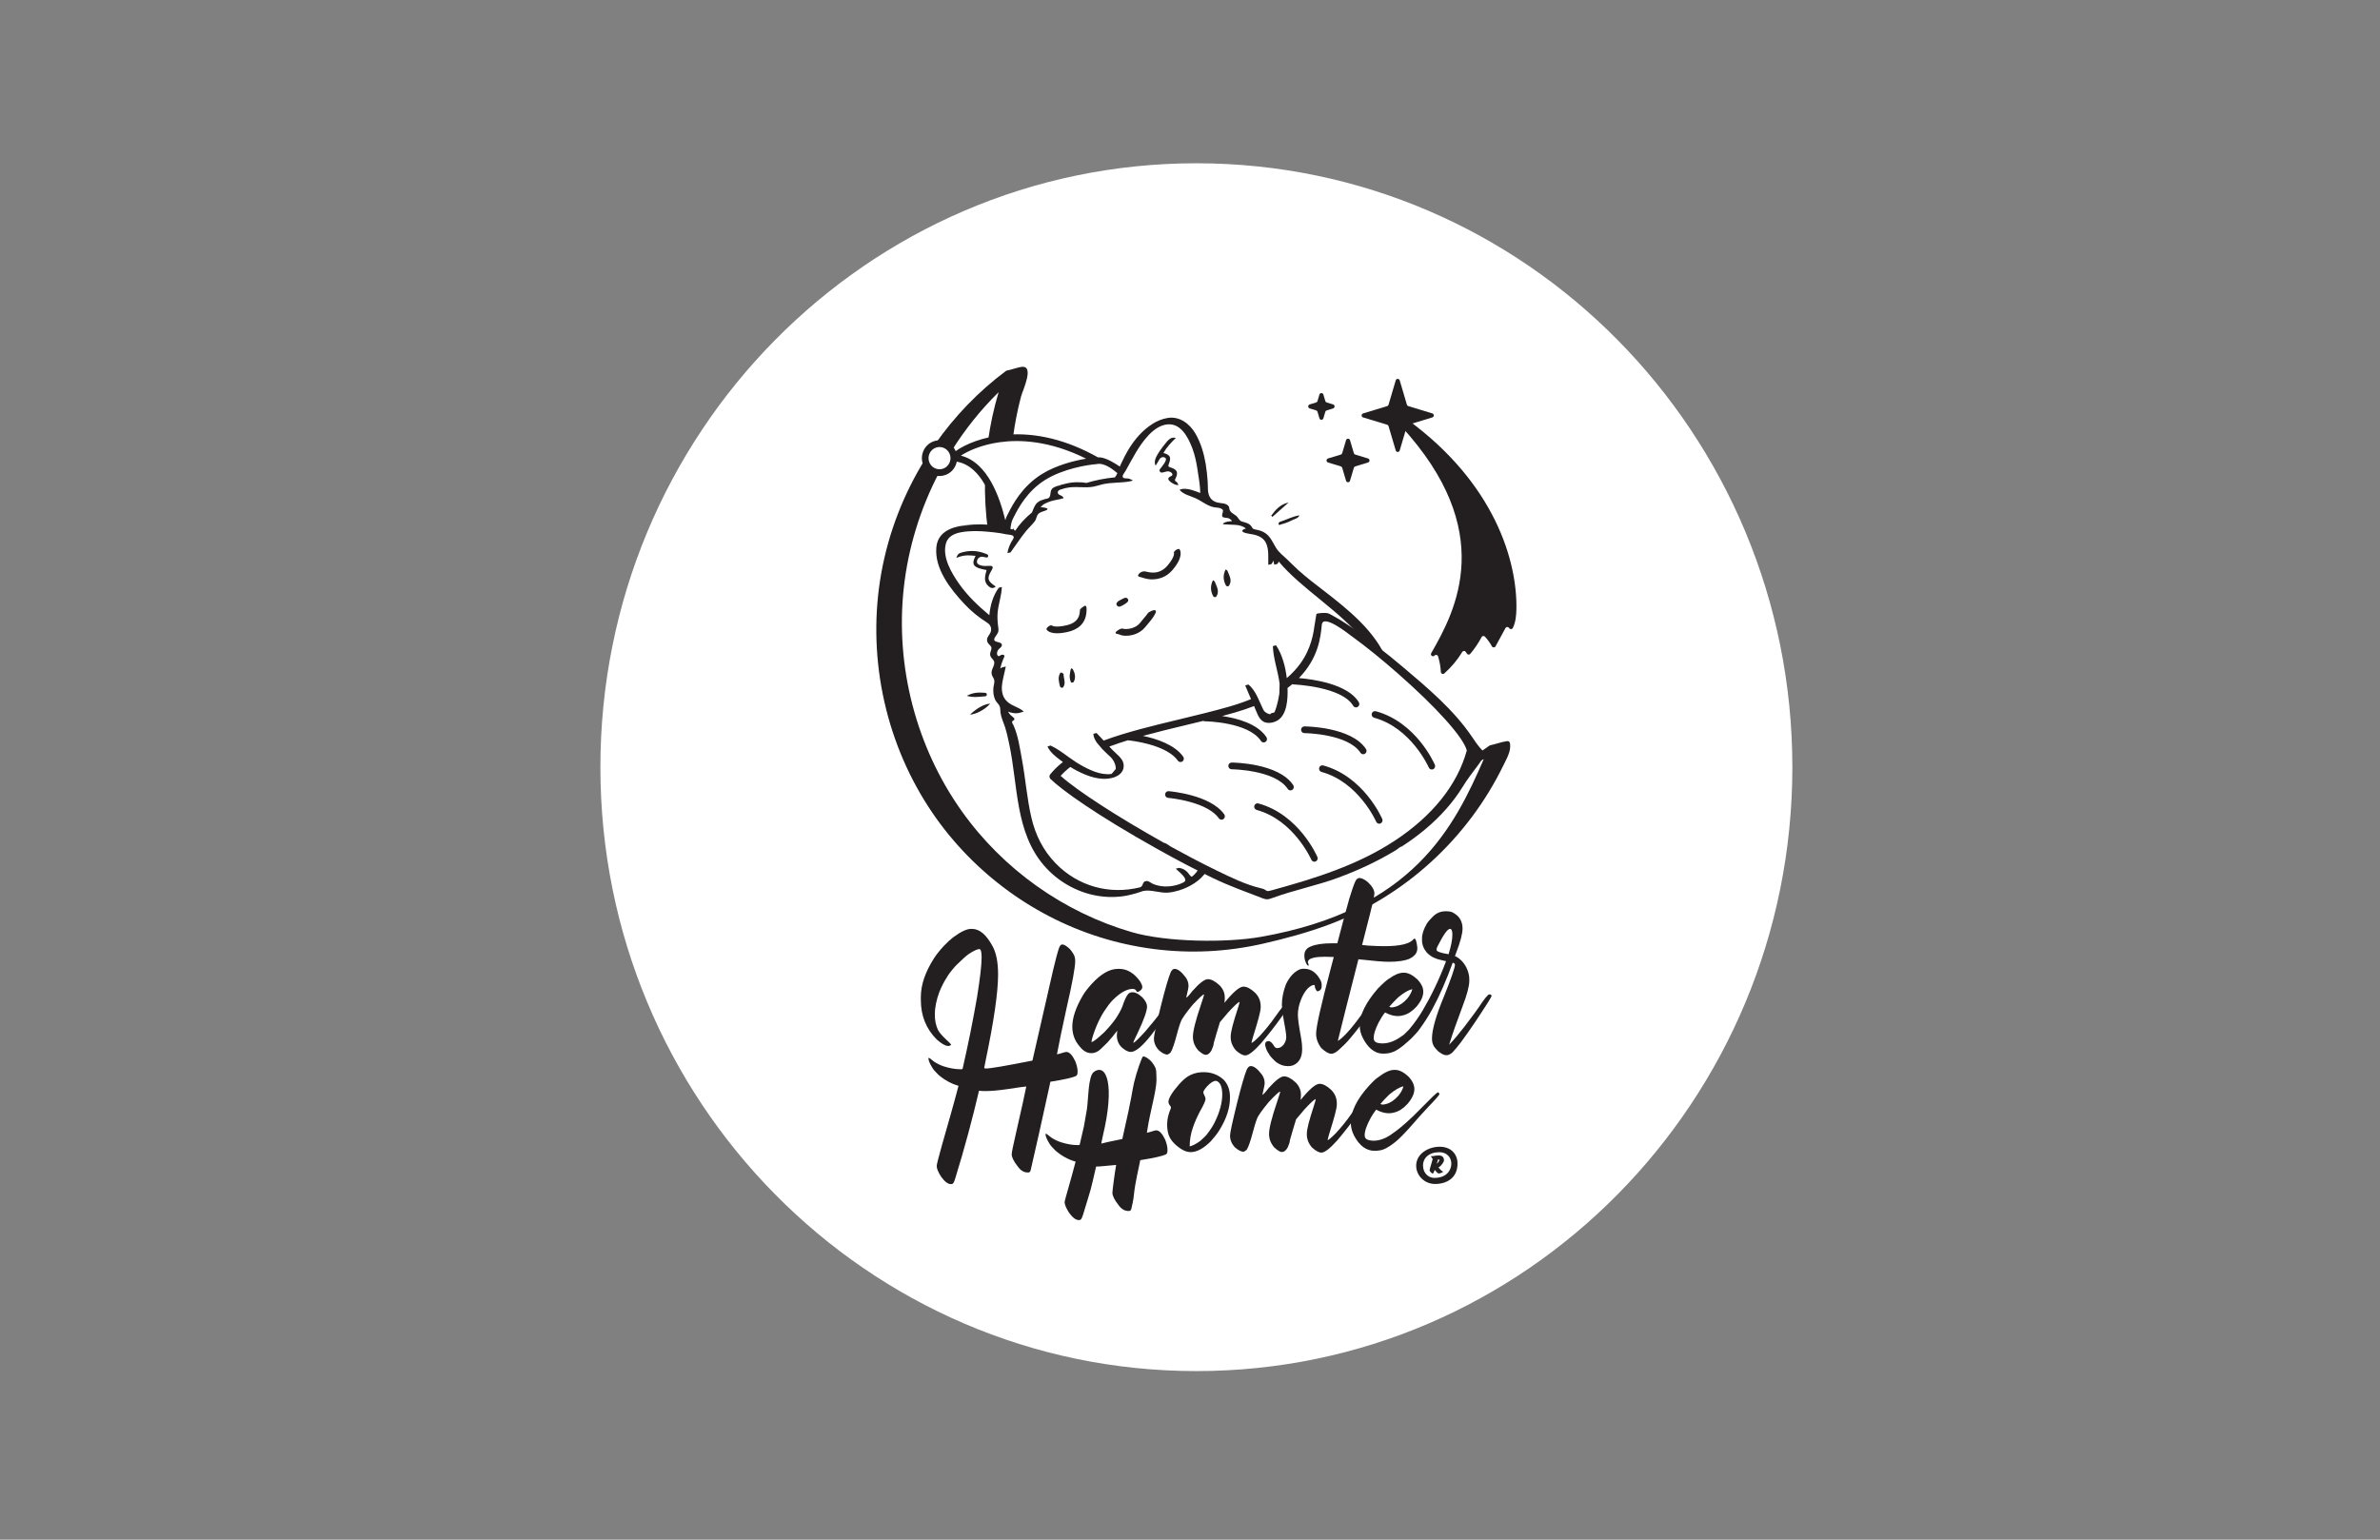 <?xml version="1.0" encoding="UTF-8" standalone="no"?>
<svg
   xmlns:dc="http://purl.org/dc/elements/1.1/"
   xmlns:cc="http://creativecommons.org/ns#"
   xmlns:rdf="http://www.w3.org/1999/02/22-rdf-syntax-ns#"
   xmlns:svg="http://www.w3.org/2000/svg"
   xmlns="http://www.w3.org/2000/svg"
   xmlns:sodipodi="http://sodipodi.sourceforge.net/DTD/sodipodi-0.dtd"
   xmlns:inkscape="http://www.inkscape.org/namespaces/inkscape"
   sodipodi:docname="bc-BACK.svg"
   inkscape:version="1.0beta2 (2b71d25, 2019-12-03)"
   width="85mm"
   height="55mm"
   viewBox="0 0 85 55"
   version="1.1"
   id="SVGRoot">
  <rect x="0" y="0" width="85" height="55" fill="#808080" stroke="none"/>
  <defs
     id="defs106">
    <clipPath
       clipPathUnits="userSpaceOnUse"
       id="clipPath167">
      <path
         d="M 0,305.297 H 360.263 V 0 H 0 Z"
         id="path165"
         inkscape:connector-curvature="0" />
    </clipPath>
    <clipPath
       id="clipPath531"
       clipPathUnits="userSpaceOnUse">
      <path
         inkscape:connector-curvature="0"
         id="path529"
         d="M 0,595.276 H 841.89 V 0 H 0 Z" />
    </clipPath>
  </defs>
  <sodipodi:namedview
     inkscape:snap-text-baseline="false"
     inkscape:window-maximized="0"
     inkscape:window-y="23"
     inkscape:window-x="0"
     inkscape:window-height="799"
     inkscape:window-width="1440"
     showgrid="false"
     inkscape:document-rotation="0"
     inkscape:current-layer="layer1"
     inkscape:document-units="mm"
     inkscape:cy="132.29607"
     inkscape:cx="200.18365"
     inkscape:zoom="1.3287798"
     inkscape:pageshadow="2"
     inkscape:pageopacity="0.0"
     borderopacity="1.0"
     bordercolor="#666666"
     pagecolor="#ffffff"
     id="base">
    <inkscape:grid
       type="xygrid"
       id="grid869" />
  </sodipodi:namedview>
  <g
     id="layer1"
     inkscape:groupmode="layer"
     inkscape:label="Layer 1">
    <g
       transform="matrix(0.074,0,0,-0.075,11.407,49.348)"
       clip-path="url(#clipPath531)"
       id="g527">
      <g
         transform="translate(710.887,292.57)"
         id="g533">
        <path
           inkscape:connector-curvature="0"
           id="path535"
           style="fill:#ffffff;fill-opacity:1;fill-rule:nonzero;stroke:none"
           d="m 0,0 c 0,-158.857 -128.78,-287.638 -287.638,-287.638 -158.858,0 -287.637,128.781 -287.637,287.638 0,158.858 128.779,287.638 287.637,287.638 C -128.78,287.638 0,158.858 0,0" />
      </g>
      <g
         transform="translate(312.431,326.547)"
         id="g537">
        <path
           inkscape:connector-curvature="0"
           id="path539"
           style="fill:#231f20;fill-opacity:1;fill-rule:nonzero;stroke:none"
           d="M 0,0 C 3.099,1.679 5.865,1.693 8.66,1.46 9.093,1.424 9.659,1.341 9.685,0.711 9.705,0.204 9.529,-0.177 8.9,-0.219 6.148,-0.404 3.392,-0.956 0,0" />
      </g>
      <g
         transform="translate(323.742,322.847)"
         id="g541">
        <path
           inkscape:connector-curvature="0"
           id="path543"
           style="fill:#231f20;fill-opacity:1;fill-rule:nonzero;stroke:none"
           d="M 0,0 C -2.331,-2.756 -6.948,-5.181 -9.757,-5.221 -6.113,-1.976 -2.953,-0.248 0,0" />
      </g>
      <g
         transform="translate(473.03,412.532)"
         id="g545">
        <path
           inkscape:connector-curvature="0"
           id="path547"
           style="fill:#231f20;fill-opacity:1;fill-rule:nonzero;stroke:none"
           d="m 0,0 c -0.8,-1.573 -2.314,-1.691 -3.532,-2.312 -1.748,-0.889 -3.557,-1.558 -5.451,-2.029 -0.396,-0.098 -0.925,-0.61 -1.11,0.163 -0.115,0.483 0.243,0.957 0.708,1.098 C -6.297,-2.143 -3.437,-0.51 0,0" />
      </g>
      <g
         transform="translate(459.387,412.4)"
         id="g549">
        <path
           inkscape:connector-curvature="0"
           id="path551"
           style="fill:#231f20;fill-opacity:1;fill-rule:nonzero;stroke:none"
           d="M 0,0 C 2.133,2.871 4.501,5.458 8.376,6.23 5.76,3.94 3.144,1.651 0.527,-0.639 0.352,-0.426 0.176,-0.213 0,0" />
      </g>
      <g
         transform="translate(414.565,426.869)"
         id="g553">
        <path
           inkscape:connector-curvature="0"
           id="path555"
           style="fill:#231f20;fill-opacity:1;fill-rule:nonzero;stroke:none"
           d="m 0,0 c -1.629,0.112 -2.843,0.847 -3.945,1.693 -1.04,0.8 -1.42,1.732 0.136,2.518 0.431,0.217 1.151,0.366 0.878,1.152 -0.197,0.568 -0.702,0.831 -1.21,1.062 -0.864,0.392 -1.73,0.084 -2.539,-0.135 -0.789,-0.214 -1.634,-0.588 -2.18,0.143 -0.706,0.945 0.349,1.553 0.773,2.236 0.452,0.731 1.097,1.348 1.505,2.098 0.431,0.793 1.131,1.92 -0.041,2.443 -0.852,0.381 -2.004,0.072 -2.606,-1.037 -0.523,-0.964 -1.147,-1.872 -1.757,-2.856 -1.039,2.04 -0.119,4.308 3.657,9.252 2.833,3.709 3.867,4.413 6.098,3.949 -2.3,-2.215 -4.428,-4.433 -5.986,-7.167 3.29,-0.91 3.878,-2.007 2.632,-5.185 C -5.003,9.101 -4.981,8.81 -3.792,8.461 -0.546,7.509 0.074,6.025 -1.399,3.155 -1.697,2.577 -1.879,2.158 -1.219,1.799 -0.552,1.437 -0.251,0.857 0,0" />
      </g>
      <g
         transform="translate(307.392,392.251)"
         id="g557">
        <path
           inkscape:connector-curvature="0"
           id="path559"
           style="fill:#231f20;fill-opacity:1;fill-rule:nonzero;stroke:none"
           d="M 0,0 C 0.427,1.287 0.916,2.039 1.887,2.354 5.995,3.687 10.079,3.606 14.097,2.014 14.672,1.786 15.682,1.552 15.322,0.621 15.046,-0.095 14.233,0.258 13.629,0.358 13.242,0.422 12.854,0.568 12.47,0.558 11.123,0.52 10.209,-0.201 9.986,-1.5 c -0.224,-1.306 0.87,-1.805 1.831,-2.073 1.284,-0.358 2.633,-0.298 3.981,-0.219 1.428,0.084 2.402,-0.197 1.278,-2.025 -2.427,-3.949 -2.066,-5.22 1.949,-7.811 -1.163,-1.074 -2.276,-0.845 -3.337,0.02 -2.759,2.247 -1.802,5.047 -1.092,7.797 C 8.159,-4.647 7.1,-3.288 9.292,0.98 5.23,1.443 3.076,1.241 0,0" />
      </g>
      <g
         transform="translate(388.258,369.99)"
         id="g561">
        <path
           inkscape:connector-curvature="0"
           id="path563"
           style="fill:#231f20;fill-opacity:1;fill-rule:nonzero;stroke:none"
           d="M 0,0 C -1.1,-0.635 -2.491,-1.633 -3.397,-0.328 -4.084,0.663 -2.821,1.7 -1.85,2.129 -0.66,2.653 0.973,4.004 1.874,2.778 2.757,1.578 1.107,0.639 0,0" />
      </g>
      <g
         transform="translate(359.152,336.945)"
         id="g565">
        <path
           inkscape:connector-curvature="0"
           id="path567"
           style="fill:#231f20;fill-opacity:1;fill-rule:nonzero;stroke:none"
           d="m 0,0 c -0.033,-2.038 1.204,-4.169 -0.095,-6.189 -0.462,-0.718 -1.482,-0.243 -1.623,0.311 -0.527,2.065 -1.127,4.236 0.037,6.252 C -1.304,1.026 -0.532,0.579 0,0" />
      </g>
      <g
         transform="translate(362.757,339.65)"
         id="g569">
        <path
           inkscape:connector-curvature="0"
           id="path571"
           style="fill:#231f20;fill-opacity:1;fill-rule:nonzero;stroke:none"
           d="M 0,0 C 0.588,-0.23 0.782,-0.243 0.832,-0.334 1.894,-2.288 2.433,-4.317 1.31,-6.413 1.051,-6.896 0.152,-6.994 -0.07,-6.511 -1.07,-4.34 -0.589,-2.22 0,0" />
      </g>
      <g
         transform="translate(431.267,381.639)"
         id="g573">
        <path
           inkscape:connector-curvature="0"
           id="path575"
           style="fill:#231f20;fill-opacity:1;fill-rule:nonzero;stroke:none"
           d="M 0,0 C 0.418,-0.337 0.78,-0.482 0.876,-0.729 1.757,-3 3.265,-5.246 1.65,-7.742 1.315,-8.26 0.418,-8.222 0.069,-7.567 -1.25,-5.096 -1.321,-2.601 0,0" />
      </g>
      <g
         transform="translate(437.387,386.798)"
         id="g577">
        <path
           inkscape:connector-curvature="0"
           id="path579"
           style="fill:#231f20;fill-opacity:1;fill-rule:nonzero;stroke:none"
           d="M 0,0 C 0.418,-0.337 0.78,-0.481 0.876,-0.729 1.757,-2.999 3.265,-5.246 1.65,-7.742 1.315,-8.26 0.418,-8.221 0.069,-7.566 -1.25,-5.096 -1.321,-2.601 0,0" />
      </g>
      <g
         transform="translate(353.628,359.896)"
         id="g581">
        <path
           inkscape:connector-curvature="0"
           id="path583"
           style="fill:#231f20;fill-opacity:1;fill-rule:nonzero;stroke:none"
           d="m 0,0 z m 0,0 z m 2.432,-3.547 c -3.555,0 -4.757,1.261 -5.095,1.769 -0.49,0.736 2.043,2.533 2.56,1.916 0.18,-0.13 1.761,-1.105 7.145,0.133 5.612,1.291 6.327,4.712 6.375,7.173 0.018,0.873 2.421,2.139 2.432,2.139 C 16.733,9.565 16.637,8.264 16.619,7.38 16.483,0.578 11.727,-1.937 7.76,-2.85 5.566,-3.354 3.82,-3.547 2.432,-3.547" />
      </g>
      <g
         transform="translate(412.51,394.512)"
         id="g585">
        <path
           inkscape:connector-curvature="0"
           id="path587"
           style="fill:#231f20;fill-opacity:1;fill-rule:nonzero;stroke:none"
           d="m 0,0 z m 0,0 z m 0,0 z m -10.712,-12.495 c -2.749,-0.001 -4.932,1.033 -5.917,1.192 -2.111,0.341 0.542,2.953 2.569,2.61 1.489,-0.252 6.58,-2.151 10.805,2.706 3.097,3.56 3.347,5.591 3.177,6.11 -0.404,0.71 2.2,2.431 2.706,1.706 0.383,-0.549 2.019,-3.611 -3.467,-9.917 -2.997,-3.446 -6.741,-4.407 -9.873,-4.407" />
      </g>
      <g
         transform="translate(389.299,355.165)"
         id="g589">
        <path
           inkscape:connector-curvature="0"
           id="path591"
           style="fill:#231f20;fill-opacity:1;fill-rule:nonzero;stroke:none"
           d="m 0,0 c -1.286,0 -2.345,0.208 -2.947,0.514 -0.788,0.4 -2.457,0.302 -2.056,1.091 0.4,0.789 2.719,2.163 3.506,1.764 0.715,-0.288 5.372,-0.566 8.152,2.629 3.145,3.615 3.778,4.607 3.803,4.648 0.465,0.741 3.004,1.893 3.751,1.438 C 14.957,11.632 13.65,9.761 13.208,9.005 13.103,8.825 12.408,7.732 9.071,3.896 6.502,0.943 2.737,0 0,0" />
      </g>
      <g
         transform="translate(322.668,405.171)"
         id="g593">
        <path
           inkscape:connector-curvature="0"
           id="path595"
           style="fill:#231f20;fill-opacity:1;fill-rule:nonzero;stroke:none"
           d="M 0,0 C 2.228,-0.186 4.455,-0.46 6.679,-0.757 7.152,-0.82 7.623,-0.901 8.093,-0.991 7.147,3.366 4.674,15.896 -1.424,24.884 -1.617,16.559 -1.134,8.234 0,0 m 252.002,-101.592 c -0.051,0.401 -0.147,0.695 -0.28,0.906 -0.499,0.795 -1.51,0.439 -2.566,0.236 -0.497,-0.095 -0.884,-0.17 -1.046,-0.214 -1.458,-0.39 -2.916,-0.782 -4.369,-1.19 -0.511,-0.143 -1.376,-0.22 -1.8,-0.529 -3.481,-2.537 -7.064,-4.92 -10.732,-7.154 -0.53,-1.459 -1.119,-2.894 -1.757,-4.307 3.344,1.588 6.631,3.292 9.853,5.114 -14.205,-32.184 -33.809,-71.832 -107.499,-84.674 -16.974,-2.959 -45.79,-2.529 -62.351,2.22 -32.836,9.417 -62.112,29.892 -82.093,57.613 -21.989,30.507 -32.142,68.929 -27.995,106.314 2.136,19.257 8.012,37.94 17.042,54.953 -2.809,0.085 -5.397,1.885 -6.339,4.707 -0.196,0.588 -0.3,1.183 -0.336,1.775 -10.383,-16.473 -17.675,-34.891 -21.199,-54.23 -6.995,-38.392 1.316,-78.841 22.744,-111.444 19.393,-29.508 49.025,-51.655 82.743,-62.09 16.896,-5.228 34.683,-7.504 52.351,-6.658 8.913,0.426 17.782,1.645 26.486,3.608 10.693,2.411 21.44,5.273 31.733,9.072 36.534,13.485 66.939,40.915 84.166,75.834 1.498,3.036 3.692,6.618 3.244,10.138 M -17.497,38.178 c 6.42,10.105 14.012,19.476 22.645,27.843 -2.322,-7.64 -4.023,-15.419 -5.121,-23.259 3.527,0.832 7.559,1.421 12.037,1.551 0.873,6.606 2.173,13.157 3.889,19.598 0.78,2.925 6.922,15.445 -0.151,14.083 -0.5,-0.096 -0.888,-0.172 -1.049,-0.215 -1.458,-0.391 -2.916,-0.782 -4.369,-1.19 -0.509,-0.143 -1.381,-0.22 -1.8,-0.529 -13.251,-9.773 -24.779,-21.629 -34.21,-34.951 0.02,0.007 0.038,0.016 0.058,0.023 3.111,1.038 6.435,-0.267 8.071,-2.954 M 12.489,1.072 9.15,-1.211 c 1.031,-0.223 2.058,-0.466 3.093,-0.66 0.384,-0.072 0.631,-0.167 0.78,-0.294 -0.188,1.078 -0.369,2.156 -0.534,3.237 m 1.119,-6.35 c -0.074,0.376 -0.157,0.751 -0.228,1.127 -0.085,0.449 -0.162,0.9 -0.242,1.349 -0.062,-0.178 -0.169,-0.385 -0.318,-0.631 -1.257,-2.083 -2.461,-4.216 -2.763,-6.831 0.681,0.924 1.402,1.821 2.036,2.777 0.494,0.745 1.001,1.48 1.515,2.209" />
      </g>
      <g
         transform="translate(440.318,409.619)"
         id="g597">
        <path
           inkscape:connector-curvature="0"
           id="path599"
           style="fill:#231f20;fill-opacity:1;fill-rule:nonzero;stroke:none"
           d="m 0,0 c -0.089,-0.009 -0.179,-0.017 -0.269,-0.023 0.1,0.016 0.2,0.032 0.3,0.05 C 0.023,0.017 0.01,0.009 0,0 m -56.374,20.99 c -4.755,-0.446 -9.332,-1.335 -13.771,-2.654 -0.67,0.103 -1.339,0.212 -2.004,0.263 -1.735,0.131 -3.481,0.114 -5.209,-0.096 -1.126,-0.136 -2.232,-0.369 -3.328,-0.646 0.072,0.013 0.142,0.023 0.213,0.035 -0.774,-0.173 -1.543,-0.386 -2.306,-0.643 -0.39,-0.132 -0.812,-0.264 -1.233,-0.416 0.212,0.11 0.432,0.21 0.661,0.302 -0.996,-0.281 -2.012,-0.613 -2.84,-1.15 -2.033,-1.317 -0.58,-4.04 -2.438,-4.985 -2.245,-0.525 -4.868,-1.106 -6.069,-3.059 -0.701,-1.14 -1.218,-2.39 -1.704,-3.648 -3.429,-2.814 -6.065,-5.651 -8.059,-8.679 -0.787,0.249 -1.583,0.568 -2.364,0.865 0.215,1.931 0.617,3.736 1.299,4.967 0.17,0.305 0.371,0.694 0.609,1.154 1.835,3.544 6.134,11.844 14.982,17.239 8.624,5.258 20.225,7.122 24.602,7.444 4.151,0.977 8.733,-3.259 10.134,-4.269 -0.338,-0.765 -0.721,-1.475 -1.175,-2.024 M -108.327,2.998 c -0.375,-0.677 -0.689,-1.5 -0.947,-2.415 -2.525,10.262 -8.235,27.491 -21.458,30.751 3.08,2.009 9.573,5.138 18.738,6.4 9.596,1.322 24.151,0.805 41.723,-7.844 -5.914,-0.965 -14.469,-3.134 -21.33,-7.317 -9.614,-5.861 -14.201,-14.719 -16.159,-18.501 -0.222,-0.428 -0.409,-0.79 -0.567,-1.074 M -130.859,-2.3 c 2.146,0.381 4.385,0.572 6.643,0.607 -2.21,-0.092 -4.426,-0.3 -6.643,-0.607 m 90.918,-173.255 c -0.794,-0.041 -1.592,-0.151 -2.394,-0.353 0.809,0.213 1.594,0.333 2.394,0.353 M -136.293,27.77 c -0.633,-1.267 -1.721,-2.211 -3.064,-2.659 -1.342,-0.447 -2.779,-0.347 -4.045,0.286 -1.267,0.633 -2.211,1.721 -2.659,3.064 -0.924,2.772 0.578,5.779 3.35,6.704 0.554,0.185 1.118,0.273 1.673,0.273 2.218,0 4.291,-1.405 5.031,-3.623 0.448,-1.342 0.346,-2.779 -0.286,-4.045 M 44.809,-33.282 c -4.282,3.263 -8.614,6.474 -12.647,10.048 -1.926,1.707 -3.694,3.571 -5.591,5.307 -1.821,1.666 -3.894,3.253 -5.206,5.385 -2.125,3.453 -3.15,6.584 -7.329,8.054 -0.861,0.303 -1.743,0.457 -2.63,0.652 -1.424,0.313 -1.132,0.36 -1.896,1.451 -1.101,1.57 -2.873,1.823 -4.598,2.346 C 3.433,0.41 3.314,1.771 2.06,2.743 0.896,3.645 -0.66,4.219 -1.092,5.779 c -0.262,0.948 -0.02,1.197 -0.773,1.879 -0.817,0.739 -2.163,0.943 -3.192,1.05 -2.299,0.238 -4.304,0.806 -5.545,2.956 -1.188,2.059 -0.831,4.851 -0.99,7.145 -0.198,2.845 -0.48,5.688 -0.958,8.501 -0.856,5.044 -2.359,10.123 -4.979,14.55 -2.779,4.695 -7.693,8.371 -13.408,7.423 -2.519,-0.417 -4.974,-1.366 -7.132,-2.711 -4.77,-2.973 -8.563,-7.182 -11.509,-11.934 -1.512,-2.439 -2.817,-5.001 -4.04,-7.596 -0.13,-0.274 -0.258,-0.591 -0.388,-0.93 -0.188,0.129 -0.376,0.258 -0.573,0.389 -1.353,0.901 -6.005,3.853 -9.105,4.025 -0.219,0.013 -0.52,0.012 -0.879,0 -14.952,8.278 -29.81,11.903 -44.223,10.773 -11.325,-0.886 -20.091,-4.677 -24.44,-7.814 -1.721,4.021 -6.275,6.125 -10.499,4.718 -4.446,-1.484 -6.857,-6.309 -5.373,-10.755 0.718,-2.155 2.233,-3.9 4.264,-4.915 1.198,-0.598 2.491,-0.901 3.792,-0.901 0.905,0 1.814,0.147 2.698,0.442 2.155,0.718 3.9,2.233 4.915,4.264 0.341,0.683 0.577,1.396 0.724,2.124 6.036,-0.999 11.14,-5.675 15.184,-13.933 2.906,-5.934 4.614,-12.374 5.617,-16.743 -1.838,0.325 -3.692,0.554 -5.555,0.674 -4.837,0.312 -9.966,0.126 -14.716,-0.898 -0.569,-0.123 -1.126,-0.268 -1.672,-0.429 -0.655,-0.182 -1.268,-0.4 -1.844,-0.65 -3.678,-1.523 -6.436,-4.211 -6.866,-8.771 -0.967,-10.263 6.871,-19.987 13.454,-26.945 3.381,-3.574 6.941,-6.398 11.09,-9.004 1.44,-0.905 2.195,-2.306 1.792,-4.064 -0.399,-1.743 -2.355,-2.838 -1.781,-4.831 0.523,-1.814 2.544,-2.003 1.933,-3.966 -0.356,-1.143 -0.833,-1.974 -0.307,-3.196 0.486,-1.132 1.829,-1.703 1.783,-3.039 -0.074,-2.147 -1.97,-3.599 -1.094,-5.962 0.374,-1.005 1.096,-1.57 1.13,-2.711 0.034,-1.106 -0.393,-2.282 -0.477,-3.39 -0.149,-1.937 0.066,-3.923 0.943,-5.682 0.503,-1.009 1.447,-1.72 1.96,-2.665 0.608,-1.12 0.359,-2.188 0.554,-3.488 0.355,-2.354 1.459,-4.516 2.184,-6.762 0.869,-2.695 1.466,-5.507 2.059,-8.274 4.184,-19.524 2.818,-41.744 16.772,-57.661 6.505,-7.419 15.538,-12.554 25.257,-14.295 4.785,-0.856 9.712,-0.89 14.499,-0.023 0.789,0.142 1.558,0.338 2.325,0.523 1.614,0.393 3.233,0.827 4.83,1.407 0.192,0.069 0.377,0.127 0.564,0.187 0.159,0.046 0.319,0.089 0.479,0.134 3.962,0.703 7.807,-1.085 11.827,-0.803 1.817,0.128 3.6,0.548 5.345,1.058 4.606,1.348 10.526,4.577 13.227,9.138 -1.172,0.574 -2.361,1.163 -3.567,1.766 -0.32,-1.437 -2.106,-3.395 -3.529,-4.436 -0.873,0.426 -1.488,1.649 -2.114,2.267 -1.198,1.18 -2.371,1.754 -4.045,2.007 -0.101,0.015 -0.315,-0.058 -0.553,-0.148 -0.331,-0.089 -0.662,-0.178 -0.993,-0.267 0.041,-0.006 0.08,-0.015 0.121,-0.021 -0.054,-0.004 -0.098,-0.001 -0.121,0.021 1.389,-1.309 3.229,-2.618 4.238,-4.281 0.897,-1.48 0.088,-1.991 -1.344,-2.616 -0.77,-0.335 -1.579,-0.619 -2.412,-0.849 -0.166,-0.045 -0.333,-0.086 -0.501,-0.128 -3.628,-0.9 -7.663,-0.779 -11.016,0.669 -1.103,0.476 -1.81,1.317 -2.913,1.327 0.043,0.04 0.091,0.078 0.146,0.114 -0.176,-0.048 -0.352,-0.094 -0.528,-0.141 -0.014,-0.003 -0.027,-10e-4 -0.041,-0.004 -0.173,-0.031 -0.317,-0.076 -0.45,-0.128 -0.176,-0.047 -0.351,-0.095 -0.527,-0.142 0.072,0.001 0.141,-0.01 0.21,-0.021 -0.972,-0.648 -0.619,-2.03 -2.021,-2.641 -14.829,-3.648 -29.96,0.448 -40.733,11.331 -6.073,6.135 -9.838,13.567 -11.803,21.936 -2.149,9.147 -2.826,18.628 -4.577,27.86 -0.99,5.22 -1.789,11.093 -4.012,15.958 -0.195,0.427 -0.802,1.216 -0.705,1.69 0.166,0.806 1.142,0.539 1.102,1.375 -0.032,0.634 -1.403,1.43 -1.831,1.868 -0.509,0.52 -0.905,1.054 -1.234,1.641 1.684,-0.587 3.363,-1.017 5.228,-0.642 0.492,0.098 0.987,0.244 1.473,0.398 0.293,0.092 0.902,0.291 0.902,0.291 -2.538,2.272 -6.186,2.654 -8.533,5.264 -1.923,2.139 -2.295,4.965 -1.932,7.729 0.281,2.139 0.857,4.26 1.317,6.364 0.11,0.5 0.219,1 0.328,1.5 0.289,0.569 0.112,0.708 -0.532,0.417 -0.122,0.01 -0.266,-0.084 -0.385,-0.096 -0.344,-0.033 -0.634,-0.127 -0.901,-0.249 -0.087,-0.023 -0.174,-0.046 -0.261,-0.069 0.045,0.005 0.082,0.008 0.121,0.011 -0.213,-0.111 -0.405,-0.249 -0.586,-0.4 0.331,1.511 0.807,2.972 1.422,4.407 0.327,0.763 1.182,1.906 -0.039,2.197 0.014,0.006 0.031,0.015 0.046,0.021 -0.021,-0.006 -0.045,-0.01 -0.065,-0.015 -0.564,0.126 -1.417,-0.332 -2.078,-0.742 -1.096,0.35 -1.025,1.868 -0.378,2.909 0.432,0.696 1.763,1.344 1.877,2.237 0.308,2.417 -5.499,0.705 -3.122,4.191 1.133,1.661 1.7,2.078 1.401,4.284 -0.322,2.375 -0.537,4.647 -0.333,7.056 0.352,4.152 1.913,8.17 2.045,12.318 -0.254,-0.068 -0.509,-0.137 -0.763,-0.205 -0.36,-0.061 -0.723,-0.125 -0.783,-0.209 -2.801,-3.956 -4.032,-8.32 -4.485,-13.027 -5.335,4.374 -10.396,9.119 -14.447,14.735 -3.698,5.125 -8.38,12.814 -6.504,19.446 0.968,3.422 4.131,4.753 7.397,5.336 4.25,0.759 8.655,0.617 12.934,0.228 1.991,-0.181 3.988,-0.401 5.966,-0.696 0.936,-0.14 1.86,-0.324 2.786,-0.519 0.707,-0.15 2.83,-0.234 3.331,-0.747 0.817,-0.836 -0.311,-1.935 -0.797,-2.811 -0.959,-1.728 -1.637,-3.467 -1.942,-5.429 0.257,0.069 0.804,0.215 0.819,0.219 0.333,0.049 0.657,0.101 0.727,0.195 2.541,3.392 4.825,6.958 7.544,10.219 1.303,1.562 2.917,2.956 4.132,4.573 0.824,1.097 0.777,2.563 1.73,3.517 0.917,0.917 2.422,1.116 3.565,1.627 1.737,0.776 0.596,1.096 -0.88,1.37 -0.551,0.037 -1.096,0.121 -1.633,0.252 0.221,0.189 0.442,0.378 0.663,0.567 0.556,0.745 1.983,1.321 2.814,1.678 1.94,0.836 4.04,1.127 6.095,1.547 0.128,0.026 1.523,0.393 1.519,0.409 -0.383,1.516 -2.262,1.169 -2.724,2.348 -0.309,0.787 0.208,1.315 0.968,1.683 0.767,0.252 1.538,0.484 2.311,0.691 0.206,0.043 0.388,0.081 0.53,0.114 4.497,1.072 8.877,-0.17 13.32,0.659 1.42,0.264 2.79,0.738 4.192,1.075 4.428,1.065 8.941,0.641 13.369,1.441 0.258,0.07 0.516,0.138 0.774,0.208 0.257,0.069 0.515,0.138 0.773,0.207 -0.208,-0.038 -0.415,-0.07 -0.623,-0.103 0.28,0.092 0.535,0.156 0.623,0.103 -0.803,0.484 -1.526,0.805 -2.441,0.978 -0.446,0.084 -1.685,-0.004 -2.093,0.251 -1.238,0.771 0.379,2.361 0.968,3.388 1.664,2.902 3.211,5.873 4.958,8.728 3.19,5.216 8.483,12.732 15.168,13.391 6.538,0.645 10.044,-6.125 12.039,-11.27 1.342,-3.464 2.047,-7.05 2.609,-10.707 0.547,-3.566 1.2,-7.083 1.262,-10.689 -2.774,1.003 -5.396,2.154 -8.47,1.962 -0.053,-0.004 -0.183,-0.045 -0.346,-0.093 -0.398,-0.116 -0.8,-0.215 -1.201,-0.322 0.049,0.003 0.098,0.002 0.147,0.004 -0.075,-0.014 -0.135,-0.02 -0.147,-0.004 1.771,-2.3 5.405,-2.964 7.956,-4.152 3.01,-1.403 5.684,-3.75 8.997,-4.244 0.965,-0.143 2.233,-0.127 3.129,-0.58 1.396,-0.706 0.842,-1.335 0.563,-2.632 -0.285,-1.321 0.069,-1.497 1.366,-1.725 0.713,-0.124 1.265,-0.068 1.948,-0.378 0.197,-0.09 1.33,-0.794 1.31,-1.235 -1.299,-0.114 -2.724,-0.236 -3.816,-0.842 -1.451,-0.805 0.548,-0.686 1.413,-0.76 1.136,-0.098 2.277,-0.091 3.415,-0.153 C 2.182,-1.658 3.275,-1.756 4.326,-2.08 4.9,-2.256 6.807,-2.947 6.689,-3.49 6.263,-3.563 5.851,-3.669 5.592,-3.849 5.572,-3.854 5.549,-3.862 5.529,-3.867 c 0.013,10e-4 0.032,0.004 0.046,0.005 -2.228,-1.578 3.976,-2.17 4.786,-2.344 2.572,-0.554 4.984,-1.612 6.189,-4.103 1.482,-3.064 0.994,-7.083 1.098,-10.38 0.244,0.065 0.488,0.13 0.732,0.196 0.371,0.069 0.757,0.142 0.815,0.218 0.416,0.545 0.712,1.09 0.946,1.647 0.082,-0.663 0.18,-1.326 0.426,-1.975 0.046,0.012 0.091,0.025 0.136,0.037 0.367,0.091 1.364,0.292 1.411,0.378 0.194,0.355 0.387,0.709 0.581,1.064 10.848,-12.909 30.184,-23.867 41.316,-38.066 3.41,-2.595 7.029,-5.473 10.705,-8.515 -5.51,13.401 -18.594,23.801 -29.907,32.423 M -82.067,17.49 c 0.459,0.13 0.92,0.251 1.381,0.367 -0.894,-0.155 -1.826,-0.385 -2.665,-0.722 0.437,0.124 0.872,0.239 1.284,0.355" />
      </g>
      <g
         transform="translate(314.515,215.547)"
         id="g601">
        <path
           inkscape:connector-curvature="0"
           id="path603"
           style="fill:#231f20;fill-opacity:1;fill-rule:nonzero;stroke:none"
           d="m 0,0 h 0.457 c 3.697,0 6.98,-2.83 10.006,-8.404 1.686,-3.105 2.573,-7.53 2.573,-13.323 0,-8.54 -2.013,-22.102 -5.946,-40.71 -0.5,-2.363 -0.744,-3.602 -0.744,-3.716 v -0.057 c 0,-0.153 0.286,-0.249 0.858,-0.286 2.096,0 9.567,1.258 22.414,3.773 5.297,22.986 8.613,37.317 9.948,42.997 1.181,4.955 2.153,8.538 2.916,10.749 0.457,1.03 0.915,1.544 1.372,1.544 h 0.4 c 0.877,-0.114 2.039,-0.858 3.488,-2.23 1.373,-1.639 2.153,-2.954 2.344,-3.945 0.115,-0.572 0.172,-1.124 0.172,-1.659 0,-3.049 -1.392,-10.539 -4.174,-22.469 -2.211,-9.911 -3.736,-17.154 -4.574,-21.728 l -0.057,-0.286 c 0.229,0 1.486,0.344 3.774,1.029 l 0.743,0.115 c 1.448,0 2.877,-1.449 4.288,-4.345 0.763,-1.906 1.143,-3.508 1.143,-4.803 v -0.458 c 0,-0.877 -0.21,-1.468 -0.628,-1.772 -1.64,-0.839 -5.775,-1.772 -12.408,-2.802 -0.114,0 -0.228,-0.419 -0.343,-1.258 -4.002,-18.105 -7.071,-31.656 -9.205,-40.652 -0.152,-0.877 -0.534,-1.315 -1.144,-1.315 h -0.4 c -1.792,0 -3.374,0.953 -4.745,2.859 -1.945,2.439 -2.917,4.383 -2.917,5.832 0,0.839 0.724,4.345 2.173,10.52 2.553,10.978 4.174,18.22 4.86,21.727 h -0.057 c -1.144,-0.076 -4.059,-0.477 -8.748,-1.2 -4.422,-0.649 -8.139,-0.972 -11.15,-0.972 -1.106,0 -2.058,0.057 -2.858,0.171 -3.088,-13.036 -6.847,-27.01 -11.493,-41.854 -0.526,-1.678 -0.992,-2.514 -1.372,-2.514 -0.268,-0.078 -0.457,-0.116 -0.572,-0.116 h -0.171 c -1.411,0 -2.974,1.183 -4.689,3.545 -1.41,2.173 -2.115,3.851 -2.115,5.032 v 0.115 c 0,0.533 0.768,3.751 2.458,9.605 3.034,10.509 5.812,19.992 8.062,28.532 -3.43,0.952 -6.652,2.687 -9.663,5.202 -1.564,1.487 -2.573,2.649 -3.03,3.488 -1.106,1.753 -1.715,3.164 -1.83,4.231 0,0.266 0.058,0.4 0.172,0.4 0.228,0 1.086,-0.61 2.573,-1.829 1.448,-0.953 3.048,-1.715 4.803,-2.287 2.896,-0.877 5.469,-1.316 7.718,-1.316 h 0.687 c 0.381,0 0.571,0.115 0.571,0.344 2.706,11.701 5.012,22.984 6.918,33.849 1.487,9.109 2.23,15.474 2.23,19.096 0,2.287 -0.286,3.582 -0.857,3.888 L 4.002,-9.605 H 3.945 c -0.992,-0.078 -2.704,-0.802 -5.032,-2.344 -1.278,-0.848 -3.144,-2.536 -5.66,-4.975 0,-0.039 -0.306,-0.344 -0.915,-0.915 -1.944,-2.173 -3.278,-3.908 -4.002,-5.203 -1.258,-1.868 -2.479,-4.212 -3.659,-7.033 -1.449,-3.888 -2.174,-7.472 -2.174,-10.749 0,-2.479 0.425,-4.864 1.43,-7.09 0.435,-0.963 1.41,-2.173 2.859,-3.659 2.401,-2.173 3.602,-3.394 3.602,-3.659 -0.306,-0.267 -0.667,-0.439 -1.086,-0.515 h -0.458 c -1.258,0 -3.068,1.029 -5.431,3.088 -5.109,5.031 -7.662,11.32 -7.662,18.868 v 1.314 c 0,5.947 2.198,12.049 6.347,18.468 1.05,1.626 2.591,3.583 4.688,5.832 1.905,1.945 3.417,3.309 4.517,4.117 C -5.049,-1.382 -2.173,0 0,0" />
      </g>
      <g
         transform="translate(385.387,196.507)"
         id="g605">
        <path
           inkscape:connector-curvature="0"
           id="path607"
           style="fill:#231f20;fill-opacity:1;fill-rule:nonzero;stroke:none"
           d="m 0,0 h 0.629 c 3.736,0 7.051,-1.925 9.949,-5.774 0.8,-1.259 1.2,-2.231 1.2,-2.916 0,-0.877 -0.685,-1.64 -2.058,-2.288 H 9.377 c -0.229,0 -0.477,0.287 -0.744,0.858 -0.342,0.381 -0.857,0.572 -1.543,0.572 -2.287,0 -5.095,-1.279 -8.234,-4.059 -1.635,-1.45 -2.732,-2.717 -3.43,-3.661 -1.537,-2.078 -2.802,-3.963 -3.717,-5.716 -1.296,-2.365 -2.549,-5.212 -3.659,-8.578 -0.551,-1.671 -0.8,-2.707 -0.8,-3.086 v -0.172 h 0.171 c 0.762,0.114 2.763,1.658 6.003,4.631 2.326,2.401 4.175,4.574 5.547,6.518 1.486,2.249 2.534,4.136 3.145,5.66 1.067,3.202 2.058,5.261 2.972,6.175 0.573,0.458 1.144,0.687 1.716,0.687 h 0.458 c 1.258,0 2.781,-0.821 4.574,-2.458 1.486,-1.601 2.229,-3.051 2.229,-4.346 0,-1.906 -1.44,-6.206 -4.631,-12.75 -1.218,-2.498 -1.925,-3.966 -2.001,-4.46 h 0.115 c 0.457,0 2.344,1.791 5.66,5.374 3.125,3.583 5.951,6.936 8.233,10.234 1.582,2.286 3.059,4.414 4.575,6.29 0.92,1.139 1.601,1.715 2.058,1.715 h 0.229 c 0.532,-0.077 0.8,-0.304 0.8,-0.685 v -0.286 c 0,-1.602 -4.269,-7.957 -12.979,-18.926 -4.317,-5.436 -7.643,-8.119 -9.892,-8.119 -1.296,0 -2.801,0.762 -4.516,2.287 -1.487,1.524 -2.231,3.411 -2.231,5.661 0,0.494 0.057,1.219 0.172,2.172 -1.372,-1.829 -2.936,-3.698 -4.689,-5.603 -2.477,-2.478 -4.021,-3.869 -4.631,-4.174 -0.991,-0.609 -2.058,-0.915 -3.202,-0.915 -2.058,0 -3.926,1.067 -5.603,3.202 -2.364,2.667 -3.545,5.793 -3.545,9.377 0,4.268 1.702,9.192 5.032,14.809 1.036,1.748 2.525,3.649 4.459,5.717 C -8.154,-2.365 -4.002,0 0,0" />
      </g>
      <g
         transform="translate(412.774,196.507)"
         id="g609">
        <path
           inkscape:connector-curvature="0"
           id="path611"
           style="fill:#231f20;fill-opacity:1;fill-rule:nonzero;stroke:none"
           d="m 0,0 c 1.41,0 3.188,-1.263 5.203,-3.888 1.013,-1.318 1.487,-2.744 1.487,-4.23 0,-0.687 -0.325,-2.345 -0.973,-4.975 L 5.66,-13.607 c 0.038,-0.078 0.077,-0.116 0.115,-0.116 0.762,0.687 1.715,1.774 2.859,3.26 3.353,3.697 5.812,5.546 7.376,5.546 h 0.057 c 1.639,0 3.525,-0.991 5.66,-2.974 1.639,-1.676 2.459,-3.601 2.459,-5.774 v -0.172 c 0,-0.763 -0.058,-1.543 -0.172,-2.344 4.231,5.146 7.28,7.719 9.149,7.719 h 0.057 c 1.638,0 3.506,-0.973 5.603,-2.916 1.791,-1.792 2.687,-3.926 2.687,-6.403 v -0.515 c 0,-2.058 -1.338,-6.607 -3.602,-13.78 -0.406,-1.289 -0.667,-2.363 -0.858,-3.202 h 0.058 c 0.571,0.152 1.886,1.257 3.945,3.317 0.114,0.151 0.851,0.904 2.115,2.344 2.464,2.805 4.536,5.603 6.404,8.233 1.487,2.096 3.221,4.211 5.203,6.347 0.419,0.343 0.705,0.515 0.858,0.515 h 0.171 c 0.458,-0.306 0.686,-0.592 0.686,-0.858 v -0.172 c 0,-0.457 -1.524,-2.764 -4.573,-6.918 -3.431,-4.727 -6.843,-9.054 -10.235,-12.979 -3.508,-3.851 -6.042,-5.775 -7.605,-5.775 -1.182,0 -2.687,0.8 -4.517,2.401 -1.677,1.906 -2.516,3.983 -2.516,6.232 v 0.286 c 0,2.44 1.258,6.88 3.432,13.437 0.603,1.819 0.857,2.859 0.857,3.088 -0.039,0 -0.057,0.018 -0.057,0.056 -0.687,-0.191 -2.479,-1.829 -5.375,-4.917 -0.152,-0.19 -1.506,-1.772 -4.059,-4.745 -1.373,-4.423 -2.364,-7.739 -2.974,-9.949 0,-0.724 -0.362,-1.887 -1.086,-3.488 -0.839,-1.409 -1.735,-2.115 -2.688,-2.115 h -0.171 c -0.725,0 -1.868,0.667 -3.43,2.001 -1.793,1.944 -2.688,4.154 -2.688,6.632 0,2.592 1.262,7.629 3.831,15.095 1.024,2.976 1.544,4.65 1.544,5.031 h -0.057 c -0.496,0 -2.288,-1.62 -5.375,-4.859 -3.393,-4.041 -5.317,-6.747 -5.775,-8.119 -0.61,-1.449 -1.525,-4.46 -2.744,-9.034 -1.144,-3.812 -2.021,-5.813 -2.63,-6.003 -0.496,-0.42 -0.954,-0.63 -1.372,-0.63 -1.068,0.153 -2.288,0.782 -3.66,1.887 -1.715,1.715 -2.573,3.64 -2.573,5.775 v 0.171 c 0,1.22 1.125,6.346 3.374,15.381 2.019,7.966 3.582,13.284 4.688,15.952 C -1.411,-0.553 -0.763,0 0,0" />
      </g>
      <g
         transform="translate(475.097,196.565)"
         id="g613">
        <path
           inkscape:connector-curvature="0"
           id="path615"
           style="fill:#231f20;fill-opacity:1;fill-rule:nonzero;stroke:none"
           d="m 0,0 h 0.114 c 3.507,0 6.233,-1.982 8.177,-5.947 0.229,-0.61 0.343,-1.181 0.343,-1.715 v -0.629 c 0,-1.067 -0.382,-1.792 -1.144,-2.173 -0.382,-0.19 -0.686,-0.285 -0.914,-0.285 -0.306,0 -0.687,0.571 -1.144,1.715 -0.077,0.877 -0.229,1.315 -0.458,1.315 H 4.803 C 4.04,-7.796 3.106,-8.311 2.001,-9.263 c -1.449,-1.525 -2.592,-3.412 -3.431,-5.661 -0.953,-2.401 -1.429,-4.745 -1.429,-7.032 0,-2.059 0.567,-5.69 1.544,-10.92 0.362,-1.941 0.515,-3.622 0.515,-5.032 v -0.457 c 0,-3.812 -1.43,-6.348 -4.288,-7.605 -0.801,-0.266 -1.507,-0.4 -2.117,-0.4 h -0.743 c -1.792,0 -3.602,0.648 -5.431,1.943 -1.906,1.716 -3.05,2.993 -3.431,3.831 -0.877,1.181 -1.466,2.496 -1.773,3.946 0,0.379 -0.018,0.571 -0.057,0.571 0,1.067 0.535,1.601 1.601,1.601 h 0.114 c 0.84,0 1.793,-0.915 2.86,-2.745 0.381,-0.381 0.782,-0.571 1.2,-0.571 1.181,0 2.23,0.552 3.145,1.658 0.838,1.182 1.258,2.364 1.258,3.545 0,1.409 -0.477,4.517 -1.43,9.32 -0.457,3.01 -0.686,5.069 -0.686,6.175 0,3.011 0.648,6.233 1.945,9.663 1.791,3.697 4.077,6.098 6.861,7.204 C -1.277,-0.077 -0.686,0 0,0" />
      </g>
      <g
         transform="translate(491.278,208.686)"
         id="g617">
        <path
           inkscape:connector-curvature="0"
           id="path619"
           style="fill:#231f20;fill-opacity:1;fill-rule:nonzero;stroke:none"
           d="m 0,0 c 2.706,10.253 4.611,17.268 5.717,21.041 1.105,3.582 2.042,6.381 2.916,8.348 0.513,1.153 1.22,1.715 2.059,1.715 0.991,0 2.287,-0.61 3.888,-1.83 2.21,-2.02 3.316,-3.869 3.316,-5.545 0,-1.297 -1.305,-6.823 -3.888,-16.582 -0.727,-2.744 -1.411,-5.394 -2.059,-7.947 0.915,-0.077 1.867,-0.172 2.859,-0.286 3.088,-0.191 5.718,-0.286 7.891,-0.286 7.661,0 12.387,1.143 14.179,3.431 0.229,0.114 0.362,0.17 0.401,0.17 0.533,0 0.972,-1.353 1.315,-4.058 v -0.744 c 0,-1.983 -1.278,-3.583 -3.831,-4.802 -2.287,-0.953 -5.603,-1.43 -9.949,-1.43 -2.554,0 -7.433,0.4 -14.637,1.201 -4.765,-18.374 -8.043,-31.2 -9.835,-38.48 -0.037,0 -0.057,-0.134 -0.057,-0.4 2.249,1.372 4.962,4.213 8.291,8.404 1.802,2.27 3.862,5.111 6.347,8.406 1.143,1.516 2.458,2.896 3.83,4.231 0.191,0.151 0.363,0.247 0.515,0.285 0.572,-0.343 0.858,-0.686 0.858,-1.029 0,-0.534 -1.354,-2.629 -4.06,-6.289 -2.592,-3.66 -5.779,-7.986 -9.835,-12.751 -1.715,-2.015 -3.45,-3.697 -5.088,-5.145 -1.525,-1.487 -2.897,-2.231 -4.117,-2.231 -1.182,0 -2.764,0.896 -4.745,2.688 -1.677,2.173 -2.516,4.46 -2.516,6.861 0,3.392 2.419,13.765 7.089,31.161 0.501,1.867 0.973,3.66 1.43,5.375 -1.525,0.076 -2.954,0.114 -4.288,0.114 -4.193,0 -6.804,-0.534 -7.833,-1.601 -0.267,-0.382 -0.4,-0.686 -0.4,-0.914 v -0.058 c 0,-0.077 0.133,-0.495 0.4,-1.257 v -0.287 c -0.038,-0.114 -0.076,-0.171 -0.114,-0.171 h -0.057 c -0.458,0.115 -0.981,0.866 -1.487,2.287 -0.243,0.681 -0.362,1.352 -0.401,2.001 v 0.744 c 0,1.943 0.992,3.316 2.973,4.117 C -10.559,-0.515 -7.128,0 -2.63,0 Z" />
      </g>
      <g
         transform="translate(539.135,205.599)"
         id="g621">
        <path
           inkscape:connector-curvature="0"
           id="path623"
           style="fill:#231f20;fill-opacity:1;fill-rule:nonzero;stroke:none"
           d="m 0,0 c 0,-0.801 1.944,-1.507 5.832,-2.116 1.219,3.849 1.829,6.898 1.829,9.148 v 0.401 c 0,1.448 -0.305,2.287 -0.914,2.515 H 6.518 C 5.298,9.948 3.353,7.156 0.514,1.657 0.178,1.006 0,0.457 0,0 m -22.642,-26.987 c -0.039,-0.077 -0.077,-0.135 -0.115,-0.172 0.495,-0.268 1.087,-0.344 1.773,-0.229 l 1.029,0.229 c 2.02,0.533 3.964,1.829 5.832,3.888 1.295,1.562 2.116,3.068 2.459,4.517 -1.753,-0.382 -3.969,-1.591 -6.576,-3.717 -0.231,-0.188 -0.473,-0.424 -0.743,-0.685 -0.715,-0.697 -1.353,-1.316 -1.887,-1.888 -0.571,-0.61 -1.163,-1.258 -1.772,-1.943 m 16.01,8.861 c 0.113,-0.419 0.187,-0.819 0.228,-1.2 0.251,-2.327 -0.801,-4.899 -3.202,-7.719 -2.058,-2.211 -4.155,-3.583 -6.29,-4.117 -2.744,-0.839 -5.717,-0.4 -8.919,1.315 -0.992,-1.181 -2.039,-2.801 -3.145,-4.86 -1.563,-3.126 -2.344,-5.527 -2.344,-7.203 v -0.173 c 0,-1.105 0.533,-1.829 1.601,-2.172 0.762,-0.228 1.639,-0.343 2.63,-0.343 3.011,0 6.061,1.123 9.148,3.373 0.61,0.229 1.83,1.295 3.66,3.202 2.63,3.049 4.783,6.102 6.575,9.091 4.03,6.722 7.891,14.503 11.321,23.499 -2.707,0.534 -4.555,1.049 -5.547,1.544 -1.143,0.381 -2.382,1.22 -3.715,2.516 -1.564,1.83 -2.345,3.811 -2.345,5.946 v 0.859 c 0,2.095 0.793,4.353 2.23,6.86 0.475,0.829 1.467,2.021 3.03,3.545 1.716,1.678 3.793,2.517 6.233,2.517 h 0.171 c 1.677,0 2.954,-0.325 3.831,-0.973 2.707,-1.601 4.06,-4.023 4.06,-7.261 0,-2.516 -1.033,-6.319 -3.031,-11.435 -0.193,-0.496 -0.4,-1.049 -0.629,-1.659 2.363,-1.105 4.212,-2.954 5.547,-5.546 0.914,-1.906 1.371,-3.716 1.371,-5.431 v -0.801 c 0,-2.554 -1.066,-6.575 -3.201,-12.064 -2.783,-7.282 -4.88,-13.17 -6.29,-17.667 -0.076,-0.192 -0.152,-0.44 -0.229,-0.745 2.592,2.668 5.047,5.617 7.49,8.749 3.486,4.468 6.316,8.286 8.463,11.493 1.006,1.503 2.001,2.667 2.915,3.545 0.229,0.114 0.381,0.17 0.458,0.17 h 0.286 c 0.381,0 0.667,-0.191 0.858,-0.571 v -0.114 c 0,-0.268 -0.606,-1.357 -1.83,-3.26 -4.252,-6.605 -8.532,-12.931 -12.979,-18.868 -1.353,-1.807 -2.744,-3.411 -4.117,-4.859 -0.914,-0.763 -1.735,-1.182 -2.458,-1.259 H 4.574 c -0.877,0 -2.097,0.592 -3.659,1.773 -1.487,1.449 -2.326,2.516 -2.517,3.201 -0.38,0.763 -0.571,1.753 -0.571,2.974 0,4.231 1.982,11.035 5.946,20.412 3.431,8.499 5.146,13.417 5.146,14.752 0,0.38 -0.362,0.705 -1.086,0.972 -3.012,-8.273 -6.269,-15.611 -9.777,-22.013 -1.943,-3.546 -4.231,-7.053 -6.862,-10.52 -0.953,-1.107 -2.096,-2.327 -3.43,-3.66 -0.039,0 -0.576,-0.513 -1.658,-1.487 -3.195,-2.873 -5.718,-4.479 -7.433,-4.974 -1.144,-0.457 -2.573,-0.686 -4.289,-0.686 -1.677,0 -3.106,0.362 -4.288,1.086 -2.021,1.066 -3.936,3.138 -5.603,6.289 -1.06,2.005 -1.544,4.06 -1.544,6.118 0,4.993 2.916,10.825 8.748,17.496 2.553,2.554 4.365,4.136 5.432,4.746 2.667,1.868 4.954,2.802 6.862,2.802 h 0.4 c 1.905,0 4.021,-1.049 6.346,-3.144 l 0.228,-0.23 c 0.648,-0.686 1.182,-1.392 1.602,-2.115 0.343,-0.572 0.59,-1.107 0.743,-1.601 0,-0.039 0.019,-0.077 0.058,-0.115" />
      </g>
      <g
         transform="translate(373.731,147.382)"
         id="g625">
        <path
           inkscape:connector-curvature="0"
           id="path627"
           style="fill:#231f20;fill-opacity:1;fill-rule:nonzero;stroke:none"
           d="M 0,0 C 6.241,4.514 10.261,-6.227 4.387,-30.402 3.816,-32.75 3.644,-34.005 3.644,-34.119 v -0.057 c 0,-0.153 -2.703,-0.248 10.143,2.269 5.298,22.985 4.359,21.32 5.694,27.001 1.181,4.954 3.831,12.292 4.288,12.292 h 0.4 c 0.877,-0.114 2.039,-0.858 3.488,-2.23 1.373,-1.638 2.153,-2.954 2.344,-3.945 0.115,-0.571 0.172,-1.124 0.172,-1.658 0,-3.05 0.782,-3.686 -2,-15.616 -2.211,-9.912 -1.655,-8.011 -2.494,-12.585 l -0.056,-0.287 c 0.229,0 1.486,0.343 3.773,1.03 l 0.744,0.114 c 1.448,0 2.877,-1.449 4.288,-4.346 0.762,-1.906 1.143,-3.507 1.143,-4.801 v -0.458 c 0,-0.877 -0.21,-1.468 -0.629,-1.773 -1.639,-0.839 -5.775,-1.772 -12.407,-2.802 -0.115,0 -0.228,-0.419 -0.344,-1.258 -4.002,-18.105 -1.858,-12.647 -3.991,-21.643 -0.153,-0.877 -0.535,-1.315 -1.144,-1.315 h -0.4 c -1.792,0 -3.374,0.954 -4.746,2.859 -1.944,2.439 -2.916,4.384 -2.916,5.832 0,0.839 1.133,9.731 1.819,13.238 h -0.057 c -1.143,-0.076 -8.828,-0.896 -9.628,-0.782 -3.087,-13.036 -1.706,-7.979 -6.28,-22.844 -0.534,-1.677 -0.992,-2.515 -1.372,-2.515 -0.268,-0.077 -0.457,-0.116 -0.572,-0.116 h -0.171 c -1.411,0 -2.974,1.183 -4.689,3.545 -1.41,2.173 -2.115,3.851 -2.115,5.032 v 0.115 c 0,0.534 3.057,10.589 5.307,19.128 -3.43,0.952 -6.652,2.687 -9.662,5.202 -1.564,1.487 -2.574,2.649 -3.031,3.488 -1.106,1.753 -1.715,3.164 -1.83,4.232 0,0.265 0.058,0.399 0.172,0.399 0.228,0 1.087,-0.609 2.573,-1.829 1.448,-0.953 3.049,-1.716 4.803,-2.287 2.896,-0.877 5.469,-1.316 7.718,-1.316 h 0.687 c 0.38,0 0.572,0.116 0.572,0.344 2.706,11.701 1.519,5.702 3.425,16.566 C -2.588,-13.311 -2.765,-1.999 0,0" />
      </g>
      <g
         transform="translate(426.596,137.641)"
         id="g629">
        <path
           inkscape:connector-curvature="0"
           id="path631"
           style="fill:#231f20;fill-opacity:1;fill-rule:nonzero;stroke:none"
           d="m 0,0 c 0,-0.229 0.286,-0.935 0.857,-2.115 0.115,-0.306 0.191,-0.611 0.229,-0.915 0,-0.915 -0.953,-3.012 -2.858,-6.29 -1.373,-2.63 -2.44,-5.051 -3.202,-7.261 -1.068,-2.974 -1.602,-6.004 -1.602,-9.091 h 0.058 c 1.449,0.343 3.125,1.2 5.031,2.572 1.906,1.639 3.126,2.878 3.66,3.717 1.219,1.563 2.411,3.329 3.431,5.374 2.481,4.975 3.544,9.415 3.544,13.152 C 9.11,2.534 8.271,4.612 6.632,5.374 6.327,5.488 6.061,5.546 5.832,5.546 4.726,5.432 3.374,4.535 1.773,2.859 0.591,1.524 0,0.572 0,0 m 0.172,9.663 c 3.811,0 7.07,-1.239 9.777,-3.717 1.944,-2.134 2.916,-4.802 2.916,-8.005 v -0.629 c 0,-4.537 -1.604,-9.763 -5.203,-15.437 -1.031,-1.625 -2.44,-3.336 -4.117,-5.203 -3.469,-3.393 -6.69,-5.089 -9.663,-5.089 -2.402,0 -5.062,1.379 -7.947,4.174 -1.646,1.594 -2.649,3.392 -3.03,5.375 -0.229,1.104 -0.343,2.077 -0.343,2.916 v 0.972 c 0,2.249 0.591,4.726 1.771,7.432 0.039,0.191 0.058,0.362 0.058,0.515 0,0.152 -0.306,0.629 -0.915,1.429 -0.19,0.38 -0.286,0.762 -0.286,1.144 v 0.058 c 0,1.486 1.58,4.295 5.032,8.175 1.594,1.793 3.005,3 4.117,3.716 2.276,1.466 4.897,2.174 7.833,2.174" />
      </g>
      <g
         transform="translate(449.524,150.219)"
         id="g633">
        <path
           inkscape:connector-curvature="0"
           id="path635"
           style="fill:#231f20;fill-opacity:1;fill-rule:nonzero;stroke:none"
           d="m 0,0 c 1.41,0 3.188,-1.263 5.203,-3.887 1.012,-1.318 1.486,-2.745 1.486,-4.231 0,-0.687 -0.324,-2.345 -0.972,-4.975 L 5.66,-13.607 c 0.038,-0.078 0.076,-0.115 0.115,-0.115 0.762,0.686 1.715,1.773 2.859,3.259 3.353,3.697 5.812,5.547 7.375,5.547 h 0.057 c 1.639,0 3.525,-0.992 5.661,-2.974 1.638,-1.677 2.459,-3.602 2.459,-5.774 v -0.172 c 0,-0.763 -0.058,-1.544 -0.172,-2.345 4.231,5.147 7.28,7.72 9.149,7.72 h 0.057 c 1.637,0 3.506,-0.973 5.603,-2.917 1.791,-1.792 2.687,-3.926 2.687,-6.403 v -0.515 c 0,-2.058 -1.339,-6.607 -3.602,-13.78 -0.407,-1.288 -0.668,-2.363 -0.858,-3.201 h 0.058 c 0.571,0.151 1.886,1.257 3.945,3.316 0.114,0.152 0.85,0.904 2.115,2.345 2.464,2.804 4.536,5.602 6.404,8.233 1.486,2.096 3.22,4.211 5.203,6.346 0.419,0.344 0.705,0.515 0.858,0.515 h 0.171 c 0.458,-0.306 0.686,-0.592 0.686,-0.858 v -0.171 c 0,-0.458 -1.524,-2.764 -4.573,-6.919 -3.431,-4.727 -6.843,-9.053 -10.236,-12.978 -3.507,-3.851 -6.041,-5.776 -7.604,-5.776 -1.182,0 -2.687,0.801 -4.517,2.402 -1.677,1.905 -2.516,3.982 -2.516,6.232 v 0.286 c 0,2.439 1.258,6.88 3.431,13.436 0.604,1.82 0.858,2.859 0.858,3.088 -0.039,0 -0.058,0.018 -0.058,0.057 -0.686,-0.191 -2.478,-1.83 -5.374,-4.917 -0.153,-0.191 -1.506,-1.773 -4.059,-4.746 -1.373,-4.422 -2.364,-7.738 -2.974,-9.949 0,-0.724 -0.362,-1.887 -1.086,-3.487 -0.84,-1.41 -1.736,-2.116 -2.688,-2.116 h -0.171 c -0.725,0 -1.868,0.667 -3.431,2.001 -1.792,1.945 -2.687,4.155 -2.687,6.633 0,2.592 1.262,7.628 3.831,15.094 1.024,2.976 1.544,4.65 1.544,5.031 h -0.057 c -0.496,0 -2.288,-1.62 -5.375,-4.859 -3.393,-4.041 -5.317,-6.746 -5.775,-8.119 -0.61,-1.449 -1.525,-4.459 -2.744,-9.034 -1.144,-3.812 -2.021,-5.812 -2.63,-6.003 -0.496,-0.419 -0.954,-0.629 -1.373,-0.629 -1.067,0.152 -2.287,0.781 -3.659,1.886 -1.715,1.715 -2.573,3.64 -2.573,5.776 v 0.171 c 0,1.219 1.125,6.346 3.374,15.38 2.019,7.966 3.582,13.284 4.688,15.953 C -1.411,-0.553 -0.763,0 0,0" />
      </g>
      <g
         transform="translate(523.168,140.557)"
         id="g637">
        <path
           inkscape:connector-curvature="0"
           id="path639"
           style="fill:#231f20;fill-opacity:1;fill-rule:nonzero;stroke:none"
           d="m 0,0 c -1.83,-0.382 -4.117,-1.696 -6.861,-3.945 -1.983,-1.907 -3.393,-3.393 -4.232,-4.46 0.495,-0.267 1.087,-0.343 1.773,-0.229 l 1.029,0.229 c 2.02,0.533 3.964,1.83 5.832,3.887 C -1.164,-2.955 -0.343,-1.449 0,0 m -13.151,-11.093 c -1.067,-1.41 -1.931,-2.683 -2.572,-3.83 -2,-3.574 -2.974,-6.385 -2.974,-8.405 0,-1.183 0.667,-1.944 2.001,-2.287 0.762,-0.192 1.524,-0.285 2.287,-0.285 3.05,0 6.156,1.18 9.321,3.545 2.095,1.371 5.419,4.007 9.776,8.118 2.903,2.736 5.944,5.989 9.492,9.377 1.268,1.211 2.115,1.867 2.458,2.058 0.457,-0.267 0.705,-0.534 0.743,-0.8 V -3.66 c 0,-0.457 -1.677,-2.382 -5.031,-5.774 -3.469,-3.66 -6.404,-6.88 -8.805,-9.663 -3.165,-3.507 -5.679,-6.006 -7.548,-7.49 -3.123,-2.481 -5.68,-3.793 -7.661,-3.945 -0.649,-0.115 -1.41,-0.172 -2.287,-0.172 -3.888,0 -7.255,2.353 -9.835,7.205 -1.104,2.076 -1.6,4.173 -1.6,6.231 0,5.07 2.791,11.051 8.804,17.553 2.124,2.297 3.622,3.583 4.346,4.003 3.125,2.363 5.718,3.545 7.776,3.545 h 0.457 C -1.944,7.833 0.266,6.708 2.63,4.46 4.193,2.781 5.069,1.105 5.26,-0.572 5.526,-2.897 4.459,-5.471 2.058,-8.29 0,-10.502 -2.097,-11.874 -4.231,-12.407 c -2.745,-0.839 -5.718,-0.401 -8.92,1.314" />
      </g>
      <g
         transform="translate(539.271,103.657)"
         id="g641">
        <path
           inkscape:connector-curvature="0"
           id="path643"
           style="fill:#231f20;fill-opacity:1;fill-rule:nonzero;stroke:none"
           d="m 0,0 c 0.794,0.697 1.203,1.468 1.203,1.564 0,0.168 0.12,0.53 -0.288,0.53 H 0.65 Z M 3.489,1.685 C 3.489,0.77 2.069,-0.914 1.323,-1.42 L 0.794,-1.732 c 0.626,-0.722 1.781,-1.974 2.238,-1.974 0.577,0 -1.372,-0.914 -2.069,-0.914 -0.409,0 -1.323,0.914 -1.949,1.708 -0.337,-1.011 -0.699,-1.708 -0.914,-1.708 -0.602,0 -1.565,1.155 -1.565,1.516 0,0.409 1.011,3.609 1.516,5.438 -0.145,0.097 -0.24,0.265 -0.288,0.361 -0.409,0.457 -0.409,0.65 -0.506,0.867 0,0.144 0,0.144 0.048,0.144 0.409,-0.097 0.867,-0.049 1.252,0 0.216,0.096 0.577,0.168 0.673,0.168 h 0.096 c 0,0 0.722,0.097 1.781,0.097 1.973,0 2.382,-1.42 2.382,-2.286 M 7.026,0.096 c 0,2.84 -2.021,5.438 -5.774,5.438 -5.078,0 -7.894,-2.863 -7.894,-6.256 0,-3.802 2.671,-5.992 5.463,-5.992 5.847,0 8.205,3.61 8.205,6.81 m 2.985,0.049 c 0.048,-6.787 -5.102,-9.747 -10.829,-9.747 -5.101,0 -9.12,3.996 -9.12,8.688 0,5.702 5.872,9.047 11.358,9.047 5.486,0 8.614,-3.585 8.591,-7.988" />
      </g>
      <g
         transform="translate(521.386,476.805)"
         id="g645">
        <path
           inkscape:connector-curvature="0"
           id="path647"
           style="fill:#231f20;fill-opacity:1;fill-rule:nonzero;stroke:none"
           d="m 0,0 3.477,-11.589 c 0.097,-0.322 0.348,-0.573 0.669,-0.67 l 11.59,-3.477 c 0.949,-0.285 0.949,-1.628 0,-1.912 l -11.59,-3.477 c -0.321,-0.097 -0.572,-0.349 -0.669,-0.67 L 0,-33.384 c -0.285,-0.949 -1.628,-0.949 -1.913,0 l -3.477,11.589 c -0.096,0.321 -0.348,0.573 -0.669,0.67 l -11.589,3.477 c -0.949,0.284 -0.949,1.627 0,1.912 l 11.589,3.477 c 0.321,0.097 0.573,0.348 0.669,0.67 L -1.913,0 C -1.628,0.949 -0.285,0.949 0,0" />
      </g>
      <g
         transform="translate(484.555,470.037)"
         id="g649">
        <path
           inkscape:connector-curvature="0"
           id="path651"
           style="fill:#231f20;fill-opacity:1;fill-rule:nonzero;stroke:none"
           d="m 0,0 0.928,-3.091 c 0.096,-0.322 0.347,-0.574 0.669,-0.67 l 3.091,-0.927 c 0.949,-0.285 0.949,-1.628 0,-1.913 L 1.597,-7.528 C 1.275,-7.625 1.024,-7.876 0.928,-8.198 L 0,-11.289 c -0.285,-0.949 -1.628,-0.949 -1.913,0 l -0.927,3.091 c -0.097,0.322 -0.348,0.573 -0.669,0.67 l -3.092,0.927 c -0.948,0.285 -0.948,1.628 0,1.913 l 3.092,0.927 c 0.321,0.096 0.572,0.348 0.669,0.67 L -1.913,0 C -1.628,0.948 -0.285,0.948 0,0" />
      </g>
      <g
         transform="translate(497.401,448.309)"
         id="g653">
        <path
           inkscape:connector-curvature="0"
           id="path655"
           style="fill:#231f20;fill-opacity:1;fill-rule:nonzero;stroke:none"
           d="m 0,0 1.854,-6.18 c 0.097,-0.321 0.348,-0.572 0.669,-0.669 l 6.18,-1.854 c 0.949,-0.285 0.949,-1.628 0,-1.913 L 2.523,-12.47 C 2.202,-12.566 1.951,-12.818 1.854,-13.139 L 0,-19.319 c -0.285,-0.948 -1.628,-0.948 -1.913,0 l -1.854,6.18 c -0.096,0.321 -0.348,0.573 -0.669,0.669 l -6.18,1.854 c -0.948,0.285 -0.948,1.628 0,1.913 l 6.18,1.854 c 0.321,0.097 0.573,0.348 0.669,0.669 L -1.913,0 C -1.628,0.949 -0.285,0.949 0,0" />
      </g>
      <g
         transform="translate(521.856,455.197)"
         id="g657">
        <path
           inkscape:connector-curvature="0"
           id="path659"
           style="fill:#231f20;fill-opacity:1;fill-rule:nonzero;stroke:none"
           d="m 0,0 c 46.89,-50.148 26.56,-88.102 14.745,-108.29 -0.601,-1.027 0.776,-2.054 1.591,-1.186 l 0.027,0.029 c 0.525,0.559 1.462,0.344 1.687,-0.388 0.744,-2.415 1.199,-4.92 1.352,-7.443 0.051,-0.832 1.026,-1.257 1.652,-0.707 3.376,2.967 6.312,6.435 8.679,10.256 0.381,0.614 1.269,0.627 1.672,0.026 l 0.579,-0.864 c 0.37,-0.553 1.162,-0.591 1.596,-0.086 2.108,2.456 3.947,5.143 5.475,7.996 0.319,0.597 1.139,0.701 1.603,0.208 1.314,-1.399 2.454,-2.961 3.387,-4.639 0.377,-0.679 1.363,-0.662 1.738,0.019 l 4.796,8.706 c 0.346,0.627 1.219,0.697 1.66,0.134 l 0.202,-0.257 c 0.455,-0.58 1.357,-0.483 1.687,0.176 1.345,2.693 1.658,5.86 1.721,8.904 0.468,22.783 -10.396,59.869 -52.451,90.203 z" />
      </g>
      <g
         transform="translate(518.744,257.392)"
         id="g661">
        <path
           inkscape:connector-curvature="0"
           id="path663"
           style="fill:#231f20;fill-opacity:1;fill-rule:nonzero;stroke:none"
           d="m 0,0 c -17.974,-11.595 -38.296,-17.798 -58.725,-23.352 -0.447,-0.121 -0.897,-0.236 -1.348,-0.343 -0.45,-0.107 -0.932,-0.206 -1.369,-0.051 -0.286,0.101 -0.522,0.303 -0.776,0.468 -0.682,0.445 -1.492,0.638 -2.285,0.825 -7.294,1.717 -14.173,5.063 -20.932,8.293 -4.119,1.968 -8.199,4.017 -12.252,6.117 -2.241,1.161 -9.013,4.776 -10.168,5.404 -0.746,0.407 -2.394,1.763 -3.217,1.763 -22.529,12.426 -42.18,25.009 -49.931,31.924 1.368,1.508 2.934,2.917 4.663,4.242 1.107,-0.67 2.233,-1.31 3.388,-1.894 5.059,-2.56 10.893,-4.672 16.617,-3.363 0.324,0.074 0.644,0.165 0.96,0.267 0.078,0.023 0.155,0.047 0.23,0.072 l 0.024,0.009 c 0.129,0.044 0.256,0.092 0.381,0.143 2.551,0.999 4.565,2.965 4.11,6.157 -0.392,2.748 -3.616,4.878 -5.416,6.766 -0.494,0.517 -0.986,1.034 -1.479,1.552 2.867,1.06 5.864,2.049 8.947,2.988 1.157,-0.114 5.242,-0.577 9.852,-1.799 6.996,-1.854 11.934,-4.58 14.282,-7.883 0.312,-0.44 0.805,-0.674 1.306,-0.674 0.321,0 0.645,0.096 0.926,0.296 0.721,0.512 0.89,1.511 0.378,2.232 -4.084,5.749 -12.993,8.581 -19.432,9.925 6.569,1.785 13.392,3.408 20.155,5.014 2.955,0.702 5.948,1.413 8.938,2.141 0.227,-0.126 0.484,-0.204 0.761,-0.206 0.209,-0.002 21.009,-0.247 27.076,-9.346 0.308,-0.463 0.816,-0.713 1.334,-0.713 0.304,0 0.613,0.087 0.886,0.269 0.736,0.49 0.934,1.484 0.444,2.22 -4.303,6.454 -14.174,9.04 -21.37,10.078 2.061,0.541 4.101,1.095 6.106,1.666 3.364,0.957 6.446,1.993 9.284,3.09 0.056,-0.124 0.11,-0.249 0.167,-0.373 1.053,-2.309 1.923,-5.594 4.233,-6.979 2.001,-1.2 5.063,-0.66 7.013,0.548 4.526,2.803 4.935,10.242 4.745,15.406 0.822,0.605 1.594,1.217 2.333,1.833 0.19,-0.089 0.401,-0.144 0.624,-0.151 0.232,-0.009 23.192,-0.944 28.714,-10.142 0.3,-0.501 0.83,-0.777 1.374,-0.777 0.281,0 0.565,0.073 0.823,0.228 0.758,0.455 1.003,1.439 0.548,2.197 -5.285,8.805 -22.495,11.016 -28.923,11.54 9.508,9.599 10.496,19.759 11.032,25.351 0.519,5.4 12.423,-3.971 14.199,-5.241 C -13.062,92.227 -5.694,86.235 1.475,80.044 20.323,63.766 33.387,49.386 35.025,43.152 30.48,26.769 18.377,11.854 0,0 m -55.441,70.245 c -0.616,-4.286 -2.185,-9.282 -2.599,-9.067 -0.102,0.053 -1.525,-0.345 -1.546,-0.414 -0.205,-0.709 -1.156,-0.19 -1.932,0.191 -1.51,0.739 -1.776,1.848 -2.522,3.43 -0.179,0.382 -2.086,4.476 -2.086,4.476 -1.09,2.161 -2.385,4.215 -4.25,5.665 0,0 -0.012,0.006 -0.026,0.006 -0.139,0.072 -0.432,-0.058 -0.732,-0.199 -0.386,-0.122 -0.777,-0.248 -0.788,-0.222 0.9,-2.187 1.841,-4.358 2.798,-6.521 -3.184,-1.283 -6.6,-2.453 -10.266,-3.497 -7.733,-2.2 -16.022,-4.17 -24.039,-6.073 -13.126,-3.117 -25.888,-6.148 -36.814,-10.169 l -3.429,3.599 c -0.06,0.064 -1.546,-0.414 -1.546,-0.414 0.035,-1.449 0.799,-2.961 1.843,-4.392 l 2.547,-2.924 c 0.763,-0.769 1.512,-1.466 2.138,-2.05 1.169,-1.092 2.453,-2.097 3.242,-3.52 0.516,-0.93 1.301,-2.767 0.992,-3.963 -0.19,0.044 -1.403,-1.782 -2.049,-2.244 -5.429,-0.687 -10.871,2.039 -15.445,4.634 -0.468,0.266 -0.929,0.546 -1.385,0.831 l -3.536,2.394 c -2.886,2.057 -5.724,4.194 -8.936,5.67 -0.091,0.042 -0.507,-0.105 -0.886,-0.238 -0.22,-0.059 -0.44,-0.118 -0.661,-0.177 1.311,-2.86 3.805,-4.715 6.265,-6.567 0.388,-0.292 0.787,-0.57 1.183,-0.852 -2.32,-1.796 -4.381,-3.748 -6.134,-5.893 -0.525,-0.643 -0.472,-1.582 0.124,-2.161 5.414,-5.261 22.207,-17.179 51.721,-33.457 8.858,-4.886 17.829,-9.586 26.974,-13.912 7.633,-3.611 15.432,-6.333 23.281,-9.332 0.803,-0.307 1.626,-0.617 2.485,-0.63 0.892,-0.014 1.753,0.294 2.592,0.599 10.447,3.789 21.403,5.895 31.88,9.713 9.669,3.525 19.08,7.836 27.9,13.153 0.588,0.354 2.061,1.682 2.716,1.682 7.964,5.07 15.402,11.06 21.676,18.135 2.835,3.196 5.427,6.612 7.688,10.238 2.306,3.699 4.809,6.923 7.461,10.373 1.12,1.456 2.088,3.029 2.883,4.685 0.153,0.316 0.302,0.662 0.24,1.007 -0.067,0.367 -0.354,0.646 -0.623,0.905 -0.522,0.504 -1.014,1.027 -1.482,1.564 -1.46,1.675 -2.696,3.496 -3.965,5.349 -8.683,12.677 -21.2,23.103 -32.917,32.889 -4.237,3.539 -8.557,6.981 -12.941,10.336 -4.754,3.637 -9.584,7.195 -14.604,10.458 -2.038,1.324 -4.11,2.61 -6.262,3.742 -0.953,0.501 -1.987,1.184 -3.006,1.464 -0.596,0.164 -5.245,0.171 -5.366,-0.552 -0.263,-1.561 -0.55,-3.118 -0.773,-4.685 -0.618,-4.331 -1.651,-11.581 -7.051,-18.901 -1.79,-2.427 -3.949,-4.693 -6.446,-6.805 -0.653,5.448 -2.209,11.221 -5.175,15.62 -0.034,0.05 -1.547,-0.401 -1.547,-0.414 0.217,-6.067 2.501,-11.866 3.257,-17.881 z m 46.56,-8.42 c -0.854,0.23 -1.732,-0.277 -1.962,-1.13 -0.229,-0.854 0.277,-1.733 1.131,-1.962 17.867,-4.806 26.277,-23.45 26.389,-23.704 0.263,-0.6 0.851,-0.958 1.468,-0.958 0.214,0 0.432,0.043 0.641,0.134 0.81,0.356 1.179,1.299 0.825,2.109 -0.362,0.827 -9.082,20.29 -28.492,25.511 M -34.268,36.006 c -0.854,0.231 -1.732,-0.277 -1.962,-1.13 -0.229,-0.855 0.277,-1.732 1.131,-1.962 C -17.2,28.101 -8.792,9.398 -8.709,9.21 c 0.263,-0.601 0.851,-0.958 1.467,-0.958 0.215,0 0.432,0.043 0.641,0.135 0.81,0.354 1.18,1.299 0.825,2.108 -0.362,0.826 -9.082,20.291 -28.492,25.511 M -65.572,17.912 c -0.855,0.227 -1.733,-0.277 -1.962,-1.131 -0.23,-0.853 0.276,-1.732 1.13,-1.962 17.868,-4.805 26.278,-23.449 26.39,-23.703 0.263,-0.6 0.85,-0.959 1.468,-0.959 0.214,0 0.432,0.043 0.641,0.135 0.81,0.354 1.179,1.299 0.824,2.108 -0.361,0.827 -9.082,20.291 -28.491,25.512 m 22.201,33.492 c 0.209,-0.002 21,-0.234 27.075,-9.346 0.309,-0.463 0.816,-0.713 1.334,-0.713 0.305,0 0.613,0.087 0.886,0.269 0.736,0.49 0.935,1.485 0.444,2.22 -7.009,10.512 -28.795,10.769 -29.72,10.772 -0.879,0.002 -1.605,-0.71 -1.61,-1.591 -0.006,-0.885 0.707,-1.606 1.591,-1.611 m -8.033,-26.566 c 0.309,-0.463 0.817,-0.713 1.334,-0.713 0.305,0 0.613,0.087 0.886,0.269 0.736,0.49 0.935,1.484 0.445,2.22 -7.009,10.512 -28.796,10.769 -29.72,10.772 -0.88,0.003 -1.605,-0.71 -1.61,-1.591 -0.006,-0.884 0.706,-1.606 1.589,-1.611 0.21,-10e-4 21.01,-0.247 27.076,-9.346 m -57.45,-1.085 c -0.882,0.072 -1.653,-0.587 -1.724,-1.469 -0.07,-0.881 0.587,-1.652 1.469,-1.723 0.046,-0.003 4.761,-0.392 10.187,-1.831 6.996,-1.854 11.934,-4.58 14.282,-7.883 0.312,-0.44 0.805,-0.674 1.306,-0.674 0.321,0 0.645,0.096 0.926,0.296 0.72,0.511 0.89,1.511 0.378,2.232 -6.633,9.336 -26.003,10.986 -26.824,11.052" />
      </g>
    </g>
  </g>
</svg>
